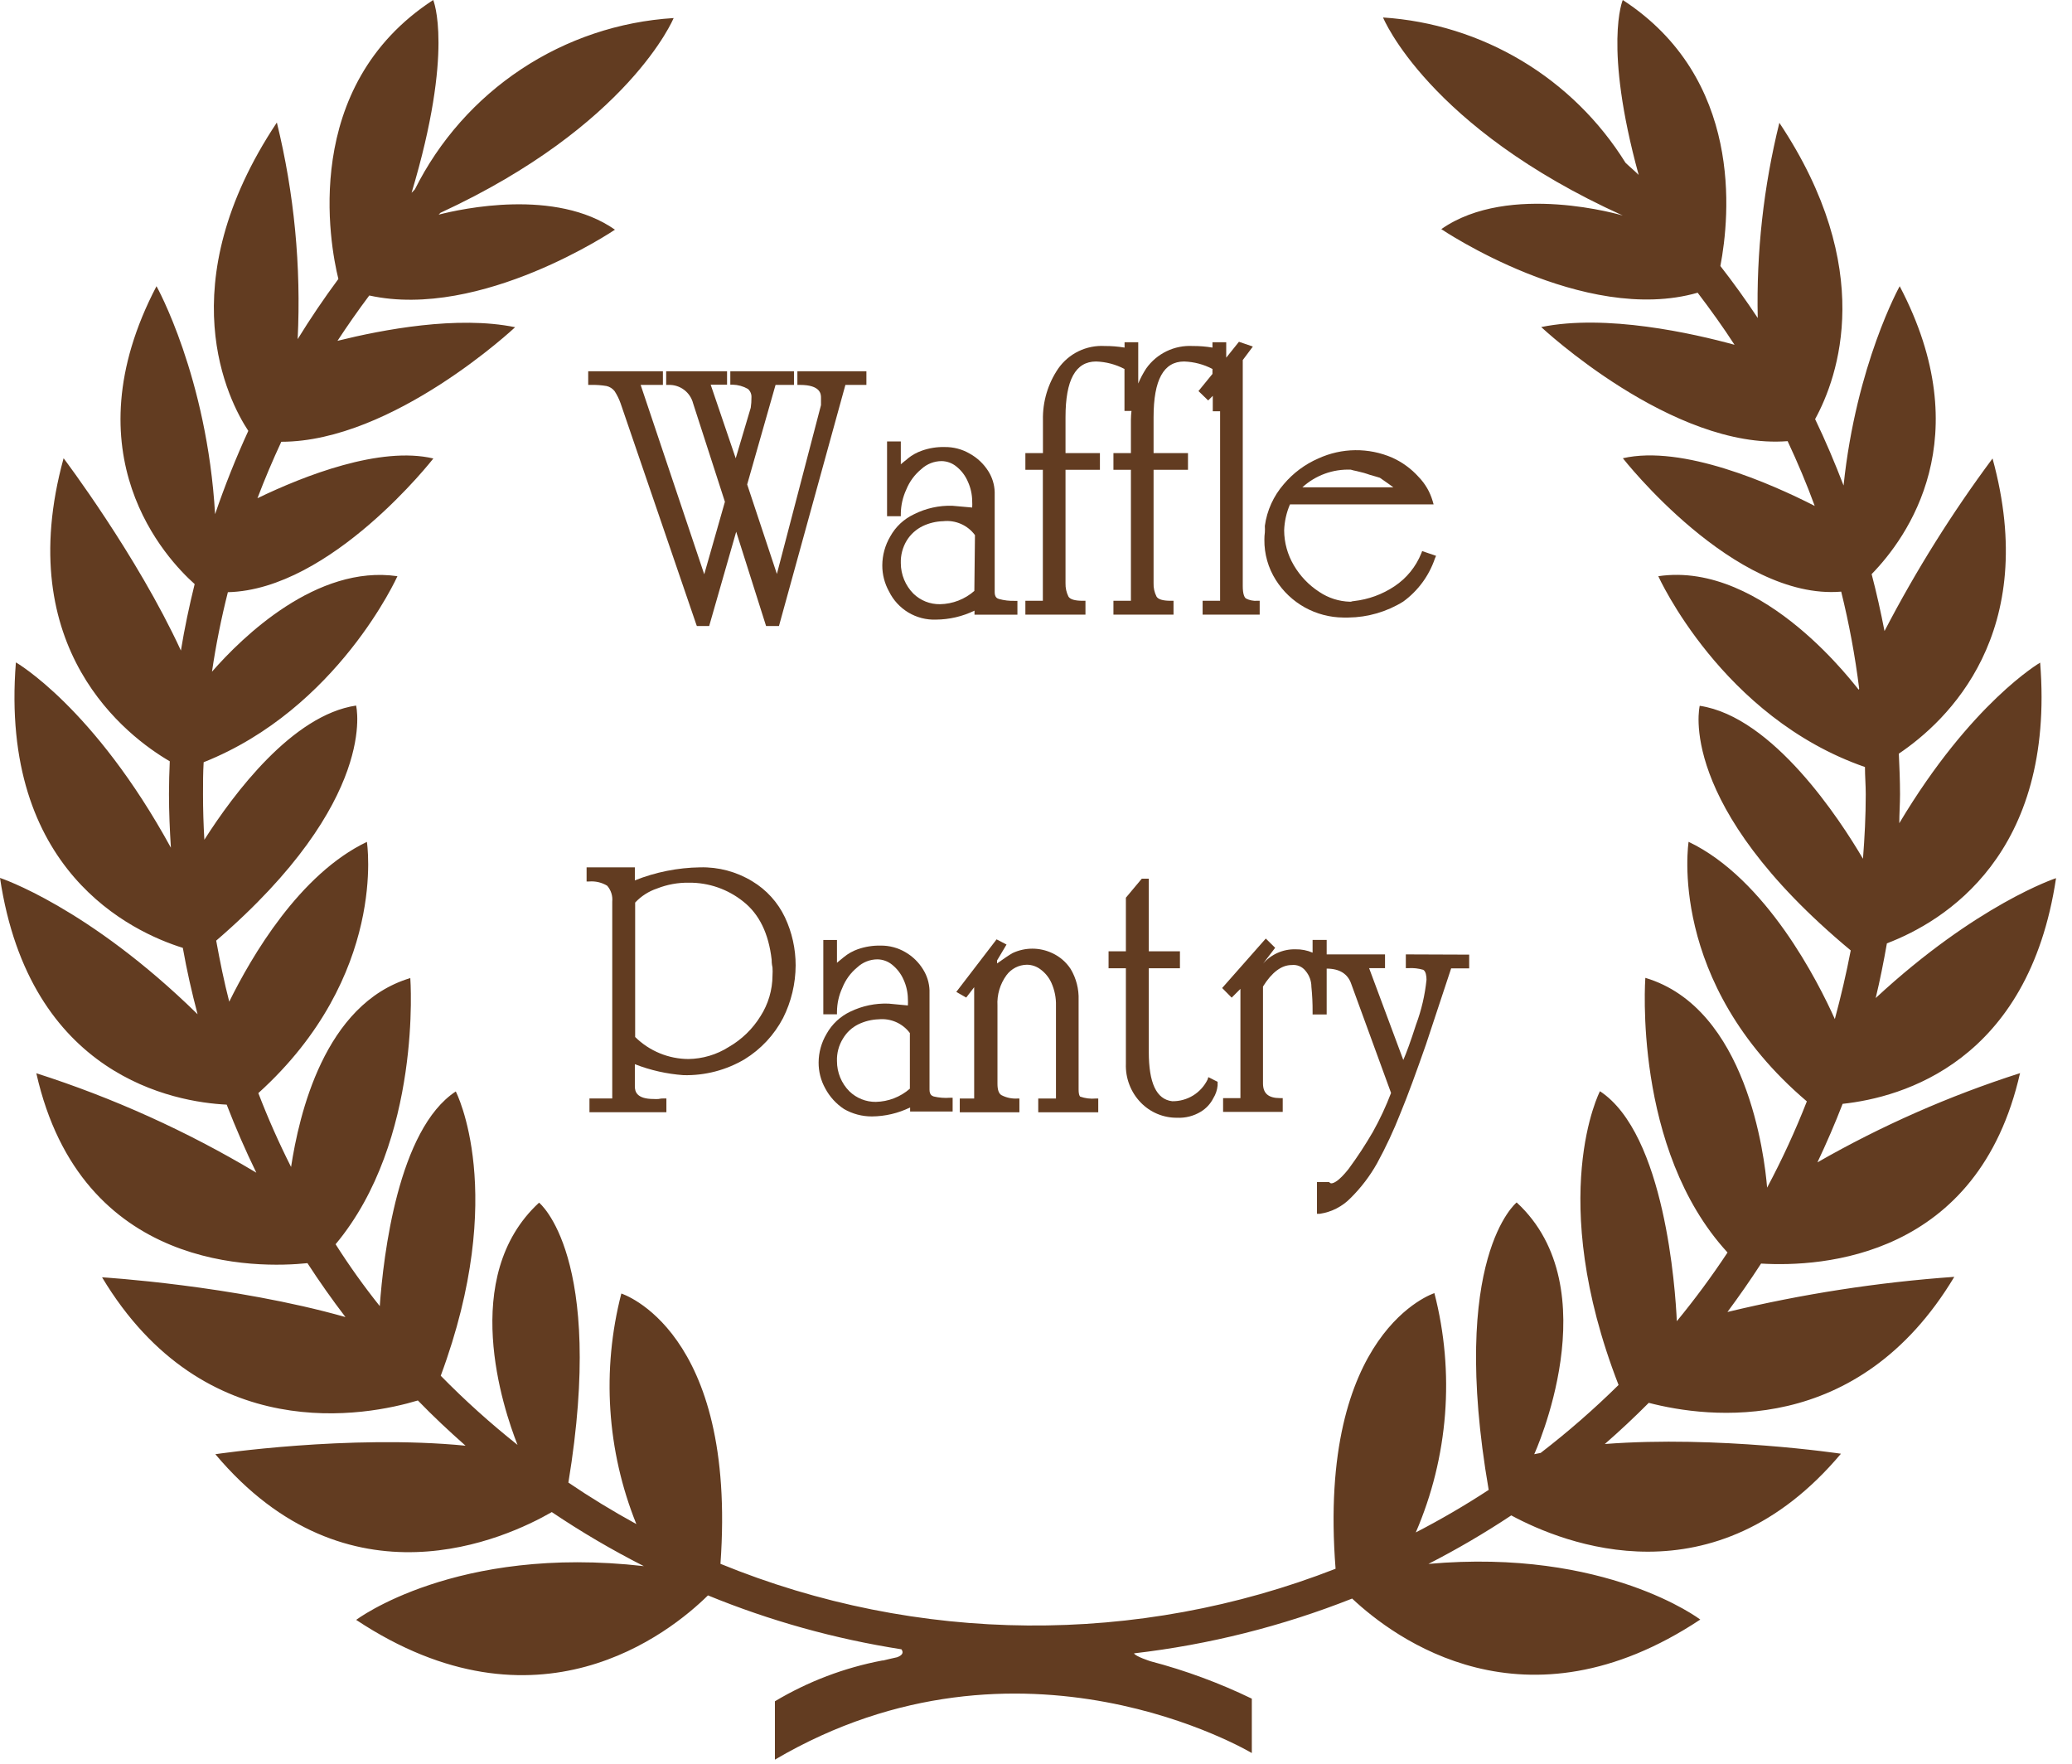 <svg width="94" height="80" viewBox="0 0 94 80" fill="none" xmlns="http://www.w3.org/2000/svg">
<path d="M27.521 17.51C27.664 17.544 27.791 17.625 27.882 17.741C27.995 17.915 28.087 18.103 28.156 18.299L31.585 28.317L31.614 28.396H32.173L33.399 24.119L34.755 28.396H35.339L38.353 17.459H39.306V16.839H36.175V17.459H36.294C37.246 17.459 37.246 17.895 37.246 18.04C37.246 18.245 37.246 18.343 37.246 18.375L35.245 26.034L33.897 21.974L35.184 17.459H36.02V16.839H33.132V17.448H33.24C33.482 17.455 33.718 17.52 33.929 17.64C33.984 17.688 34.028 17.748 34.056 17.815C34.084 17.883 34.096 17.956 34.091 18.029C34.093 18.185 34.082 18.34 34.059 18.494L33.377 20.788L32.241 17.448H32.984V16.839H30.222V17.459H30.341C30.593 17.453 30.84 17.533 31.04 17.686C31.241 17.839 31.383 18.055 31.445 18.299L32.887 22.76L31.949 26.049L29.064 17.459H30.074V16.839H26.685V17.459H26.804C27.044 17.453 27.284 17.47 27.521 17.51Z" fill="#623C21"/>
<path d="M43.207 22.941C42.605 22.922 42.008 23.053 41.469 23.324C41.011 23.537 40.632 23.89 40.388 24.333C40.153 24.731 40.029 25.184 40.027 25.646C40.026 26.06 40.131 26.467 40.333 26.829C40.527 27.224 40.831 27.555 41.208 27.782C41.586 28.008 42.021 28.121 42.461 28.105C43.067 28.101 43.664 27.962 44.21 27.698V27.882H46.157V27.254H46.038C45.795 27.262 45.551 27.233 45.317 27.168C45.227 27.142 45.126 27.081 45.126 26.858V22.318C45.116 21.983 45.016 21.656 44.837 21.373C44.628 21.04 44.337 20.766 43.993 20.576C43.649 20.375 43.256 20.272 42.858 20.277C42.508 20.268 42.16 20.323 41.83 20.439C41.594 20.52 41.374 20.642 41.181 20.799L41.156 20.825C41.105 20.861 41.058 20.9 41.015 20.936L40.867 21.059V20.024H40.243V23.414H40.867V23.295C40.872 22.921 40.956 22.552 41.112 22.213C41.259 21.847 41.496 21.525 41.801 21.275C42.051 21.044 42.38 20.915 42.721 20.915C42.962 20.919 43.196 21.004 43.384 21.157C43.615 21.34 43.796 21.578 43.91 21.849C44.036 22.124 44.102 22.423 44.105 22.725C44.111 22.823 44.111 22.922 44.105 23.021L43.207 22.941ZM44.203 26.803C43.771 27.182 43.219 27.396 42.645 27.406C42.422 27.409 42.2 27.369 41.993 27.287C41.786 27.204 41.597 27.082 41.437 26.926C41.074 26.558 40.869 26.062 40.867 25.545C40.855 25.182 40.95 24.824 41.138 24.514C41.312 24.234 41.562 24.009 41.859 23.864C42.15 23.725 42.467 23.649 42.789 23.641C43.064 23.61 43.342 23.653 43.595 23.764C43.848 23.874 44.068 24.05 44.231 24.272L44.203 26.803Z" fill="#623C21"/>
<path d="M48.339 18.921C48.339 17.234 48.793 16.397 49.727 16.397C50.176 16.412 50.616 16.528 51.014 16.736V18.64H51.332C51.316 18.773 51.307 18.907 51.306 19.04V20.551H50.513V21.308H51.306V27.251H50.513V27.879H53.239V27.251H53.117C52.756 27.251 52.543 27.186 52.468 27.06C52.372 26.871 52.326 26.662 52.334 26.451V21.308H53.895V20.551H52.334V18.921C52.334 17.234 52.788 16.397 53.719 16.397C54.168 16.412 54.608 16.527 55.006 16.736V16.96L54.371 17.738L54.811 18.164L55.02 17.955V18.654H55.352V27.251H54.559V27.879H57.148V27.251H57.036C56.859 27.264 56.682 27.228 56.524 27.146C56.456 27.096 56.38 26.952 56.38 26.58V16.332L56.838 15.719L56.207 15.503L55.63 16.224V15.524H55.006V15.766C54.709 15.716 54.409 15.692 54.108 15.694C53.699 15.672 53.291 15.754 52.922 15.932C52.553 16.111 52.235 16.38 51.999 16.714C51.858 16.93 51.737 17.158 51.638 17.396V15.524H51.018V15.766C50.72 15.717 50.418 15.692 50.116 15.694C49.708 15.671 49.3 15.753 48.931 15.931C48.563 16.11 48.246 16.379 48.011 16.714C47.54 17.403 47.297 18.221 47.315 19.055V20.551H46.518V21.308H47.311V27.251H46.518V27.879H49.244V27.251H49.125C48.764 27.251 48.548 27.186 48.472 27.06C48.378 26.871 48.333 26.662 48.339 26.451V21.308H49.9V20.551H48.339V18.921Z" fill="#623C21"/>
<path d="M59.196 27.553C59.731 27.848 60.331 28.006 60.941 28.011H61.172C62.05 28.001 62.91 27.752 63.657 27.289C64.329 26.801 64.833 26.115 65.099 25.328L65.15 25.212L64.519 24.996L64.479 25.101C64.234 25.708 63.812 26.227 63.267 26.59C62.715 26.96 62.082 27.191 61.421 27.264C61.374 27.267 61.328 27.276 61.284 27.293C61.27 27.296 61.255 27.296 61.241 27.293C60.748 27.28 60.269 27.127 59.859 26.853C59.381 26.546 58.982 26.129 58.695 25.638C58.412 25.159 58.261 24.614 58.258 24.058C58.272 23.652 58.361 23.253 58.522 22.879H65.038L64.995 22.728C64.876 22.317 64.658 21.942 64.36 21.635C64.026 21.263 63.618 20.965 63.163 20.759C62.632 20.529 62.06 20.414 61.482 20.42C60.904 20.426 60.334 20.554 59.809 20.795C59.203 21.058 58.666 21.458 58.24 21.963C57.776 22.496 57.478 23.153 57.382 23.853C57.388 23.951 57.388 24.05 57.382 24.148C57.368 24.257 57.36 24.367 57.361 24.477C57.353 25.125 57.533 25.761 57.88 26.308C58.207 26.827 58.66 27.255 59.196 27.553ZM59.084 22.104C59.682 21.558 60.471 21.271 61.28 21.303C61.364 21.329 61.45 21.349 61.536 21.365L61.868 21.448C61.951 21.473 62.048 21.502 62.146 21.538L62.409 21.613L62.6 21.671C62.885 21.869 63.083 22.006 63.213 22.104H59.084Z" fill="#623C21"/>
<path d="M34.127 39.973C33.415 39.539 32.594 39.32 31.761 39.342C30.747 39.356 29.743 39.557 28.801 39.933V39.342H26.612V39.983H26.727C27.013 39.96 27.3 40.026 27.546 40.175C27.631 40.273 27.695 40.388 27.735 40.511C27.775 40.636 27.789 40.766 27.776 40.896V49.824H26.742V50.448H30.232V49.824H30.113C30.032 49.823 29.951 49.831 29.872 49.849C29.8 49.854 29.727 49.854 29.655 49.849C28.891 49.849 28.801 49.521 28.801 49.273V48.27C29.508 48.546 30.253 48.714 31.011 48.768C31.983 48.791 32.943 48.541 33.781 48.046C34.52 47.591 35.123 46.944 35.526 46.175C35.897 45.435 36.092 44.619 36.096 43.791C36.097 43.036 35.931 42.289 35.609 41.606C35.286 40.928 34.771 40.359 34.127 39.973ZM31.242 48.036C30.333 48.034 29.462 47.675 28.815 47.037V40.939C29.088 40.647 29.431 40.427 29.81 40.301C30.269 40.12 30.759 40.03 31.253 40.038C32.151 40.029 33.023 40.333 33.723 40.896C34.444 41.465 34.87 42.338 35.007 43.525C35.007 43.579 35.007 43.712 35.046 43.885C35.054 44.005 35.054 44.126 35.046 44.246C35.043 44.9 34.855 45.541 34.502 46.092C34.145 46.671 33.649 47.152 33.059 47.491C32.511 47.839 31.877 48.027 31.227 48.036H31.242Z" fill="#623C21"/>
<path d="M42.36 49.735C42.27 49.706 42.169 49.645 42.169 49.425V44.918C42.157 44.584 42.057 44.259 41.88 43.976C41.682 43.651 41.406 43.381 41.076 43.19C40.735 42.99 40.346 42.886 39.951 42.891C39.601 42.884 39.254 42.939 38.923 43.053C38.69 43.135 38.472 43.257 38.281 43.414L38.087 43.573L37.971 43.67V42.635H37.351V46.007H37.971V45.891C37.974 45.517 38.056 45.149 38.213 44.809C38.357 44.445 38.591 44.124 38.894 43.876C39.142 43.644 39.468 43.516 39.807 43.515C40.047 43.519 40.279 43.602 40.467 43.753C40.695 43.935 40.876 44.17 40.993 44.438C41.118 44.712 41.184 45.009 41.188 45.311C41.194 45.409 41.194 45.508 41.188 45.606L40.312 45.523C39.714 45.5 39.119 45.624 38.581 45.884C38.123 46.099 37.745 46.452 37.499 46.894C37.265 47.288 37.14 47.737 37.138 48.195C37.136 48.605 37.239 49.009 37.438 49.367C37.64 49.746 37.933 50.069 38.292 50.305C38.676 50.526 39.111 50.641 39.554 50.64C40.156 50.636 40.748 50.496 41.289 50.233V50.417H43.218V49.793H43.099C42.851 49.812 42.602 49.792 42.36 49.735ZM39.864 46.234C40.134 46.208 40.405 46.252 40.653 46.361C40.9 46.47 41.115 46.641 41.278 46.858V49.382C40.849 49.756 40.303 49.968 39.734 49.98C39.287 49.985 38.855 49.812 38.534 49.501C38.172 49.137 37.97 48.644 37.971 48.13C37.958 47.771 38.052 47.416 38.242 47.11C38.407 46.83 38.65 46.605 38.941 46.461C39.23 46.322 39.544 46.244 39.864 46.234Z" fill="#623C21"/>
<path d="M49.005 49.741C49.005 49.741 48.933 49.694 48.933 49.424V45.356C48.95 44.864 48.825 44.377 48.573 43.953C48.368 43.639 48.078 43.389 47.736 43.232C47.454 43.099 47.146 43.03 46.835 43.03C46.523 43.03 46.215 43.099 45.933 43.232C45.76 43.333 45.526 43.492 45.234 43.701V43.564L45.663 42.843L45.212 42.608L43.384 44.992L43.834 45.248L44.195 44.779V49.828H43.542V50.451H46.247V49.828H46.157C45.907 49.844 45.658 49.791 45.436 49.676C45.309 49.604 45.252 49.427 45.252 49.16V45.616C45.224 45.121 45.37 44.631 45.663 44.231C45.77 44.087 45.908 43.97 46.067 43.888C46.227 43.806 46.403 43.762 46.582 43.759C46.808 43.759 47.028 43.834 47.206 43.971C47.423 44.131 47.595 44.345 47.704 44.592C47.846 44.914 47.915 45.264 47.906 45.616V49.828H47.102V50.451H49.824V49.828H49.709C49.471 49.85 49.231 49.82 49.005 49.741Z" fill="#623C21"/>
<path d="M54.785 48.965C54.639 49.264 54.41 49.516 54.126 49.691C53.842 49.865 53.514 49.955 53.18 49.95C52.459 49.867 52.117 49.117 52.117 47.714V43.92H53.53V43.149H52.117V39.856H51.799L51.078 40.718V43.149H50.292V43.92H51.078V48.248C51.066 48.572 51.119 48.897 51.236 49.2C51.352 49.504 51.529 49.781 51.756 50.014C51.969 50.233 52.224 50.407 52.506 50.525C52.788 50.643 53.091 50.702 53.397 50.7C53.777 50.718 54.153 50.623 54.478 50.425C54.721 50.278 54.917 50.065 55.045 49.812C55.153 49.638 55.22 49.44 55.239 49.236V49.07L54.818 48.857L54.785 48.965Z" fill="#623C21"/>
<path d="M63.778 43.29V43.914H63.897C64.124 43.9 64.35 43.926 64.568 43.989C64.687 44.058 64.716 44.271 64.716 44.44C64.645 45.134 64.487 45.816 64.243 46.47C63.998 47.231 63.803 47.765 63.663 48.079L62.112 43.914H62.834V43.29H60.187V42.634H59.548V43.211C59.301 43.104 59.035 43.053 58.766 43.059C58.488 43.053 58.213 43.109 57.959 43.222C57.706 43.334 57.48 43.502 57.298 43.712L57.85 42.991L57.425 42.572L55.445 44.815L55.877 45.252L56.274 44.855V49.809H55.488V50.433H58.193V49.809H58.077C57.544 49.809 57.298 49.597 57.298 49.142V44.747C57.702 44.098 58.142 43.773 58.596 43.773C58.716 43.759 58.838 43.776 58.949 43.822C59.06 43.869 59.157 43.944 59.231 44.04C59.4 44.242 59.494 44.497 59.494 44.761C59.533 45.139 59.551 45.518 59.548 45.897V46.016H60.187V43.935C60.782 43.935 61.153 44.181 61.305 44.639L63.108 49.575C62.877 50.182 62.602 50.771 62.285 51.338C61.947 51.921 61.578 52.484 61.178 53.026C60.728 53.592 60.497 53.675 60.396 53.675C60.383 53.675 60.37 53.672 60.358 53.666C60.346 53.66 60.336 53.653 60.327 53.643L60.291 53.614H59.747V55.056H59.877C60.411 54.977 60.904 54.723 61.279 54.335C61.748 53.87 62.15 53.342 62.473 52.766C62.875 52.03 63.23 51.269 63.537 50.487C63.876 49.665 64.258 48.616 64.691 47.379L65.834 43.925H66.652V43.301L63.778 43.29Z" fill="#623C21"/>
<path d="M91.628 48.681C88.436 49.703 85.36 51.058 82.451 52.723C82.862 51.854 83.244 50.974 83.594 50.069C86.306 49.777 92.028 48.169 93.276 39.832C93.276 39.832 89.699 41.004 85.094 45.27C85.292 44.455 85.455 43.625 85.603 42.789C88.206 41.797 93.244 38.736 92.555 30.056C92.555 30.056 89.436 31.859 86.165 37.34C86.165 36.904 86.198 36.467 86.198 36.027C86.198 35.407 86.172 34.798 86.144 34.185C88.354 32.696 92.566 28.704 90.395 20.796C88.555 23.27 86.916 25.888 85.494 28.624C85.325 27.752 85.134 26.897 84.91 26.042C86.544 24.366 89.789 19.851 86.183 12.982C86.183 12.982 84.211 16.523 83.637 22.022C83.244 21.001 82.819 19.992 82.346 19.011C83.406 17.071 85.127 12.181 80.724 5.571C80.007 8.466 79.677 11.443 79.743 14.424C79.209 13.616 78.644 12.83 78.048 12.066C78.488 9.765 79.079 3.555 73.62 0C73.62 0 72.729 2.059 74.341 7.933C74.15 7.742 73.941 7.573 73.743 7.381C72.565 5.488 70.953 3.903 69.04 2.757C67.127 1.612 64.969 0.938 62.744 0.793C62.744 0.793 64.771 5.77 73.62 9.776C73.62 9.776 68.474 8.232 65.387 10.393C65.387 10.393 71.849 14.763 77.017 13.277C77.601 14.045 78.167 14.831 78.69 15.639C76.8 15.12 72.863 14.233 69.92 14.835C69.92 14.835 75.884 20.421 81.099 20.01C81.549 20.972 81.964 21.95 82.328 22.948C80.359 21.942 76.335 20.165 73.624 20.785C73.624 20.785 78.672 27.243 83.529 26.836C83.887 28.282 84.159 29.749 84.344 31.228C84.344 31.228 84.344 31.264 84.322 31.282C84.301 31.3 80.053 25.419 75.232 26.136C75.232 26.136 78.117 32.54 84.607 34.791C84.607 35.202 84.643 35.613 84.643 36.027C84.643 37.012 84.593 37.986 84.517 38.952C83.479 37.181 80.435 32.512 77.111 32.014C77.111 32.014 75.996 36.489 83.962 43.11C83.76 44.166 83.515 45.201 83.241 46.225C82.491 44.548 80.129 39.864 76.606 38.184C76.606 38.184 75.6 44.541 81.971 49.957C81.447 51.295 80.845 52.602 80.168 53.87C80.053 52.442 79.249 45.727 74.644 44.354C74.644 44.354 74.06 52.125 78.373 56.812C77.66 57.89 76.892 58.93 76.072 59.928C76.007 58.468 75.527 51.432 72.585 49.496C72.585 49.496 70.108 54.267 73.429 62.82C72.315 63.919 71.135 64.948 69.895 65.903L69.603 65.961C69.603 65.961 73.05 58.45 68.806 54.541C68.806 54.541 65.716 57.018 67.537 67.58C66.468 68.279 65.364 68.923 64.23 69.509C65.709 66.085 66.006 62.266 65.074 58.655C65.074 58.655 59.744 60.343 60.591 71.157C51.605 74.666 41.614 74.586 32.685 70.933C33.446 60.317 28.188 58.673 28.188 58.673C27.291 62.142 27.53 65.807 28.869 69.13C27.809 68.55 26.778 67.922 25.786 67.248C27.478 56.971 24.456 54.551 24.456 54.551C20.817 57.901 22.829 63.895 23.479 65.539C22.254 64.566 21.09 63.519 19.995 62.402C23.071 54.108 20.677 49.507 20.677 49.507C18.062 51.223 17.392 56.949 17.229 59.243C16.508 58.341 15.84 57.406 15.225 56.437C19.166 51.721 18.614 44.364 18.614 44.364C14.702 45.536 13.566 50.588 13.205 52.932C12.654 51.841 12.158 50.723 11.72 49.582C17.608 44.253 16.645 38.187 16.645 38.187C13.595 39.641 11.409 43.387 10.4 45.435C10.165 44.527 9.978 43.6 9.808 42.666C17.222 36.283 16.155 32.003 16.155 32.003C13.27 32.432 10.609 35.991 9.271 38.09C9.231 37.401 9.21 36.713 9.21 36.017C9.21 35.53 9.21 35.047 9.239 34.574C15.329 32.155 18.03 26.136 18.03 26.136C14.37 25.602 11.002 28.884 9.617 30.467C9.797 29.246 10.038 28.044 10.338 26.861C15.026 26.749 19.66 20.796 19.66 20.796C17.251 20.226 13.8 21.575 11.68 22.599C12.009 21.733 12.37 20.88 12.762 20.038C17.832 20.038 23.37 14.842 23.37 14.842C20.756 14.305 17.366 14.95 15.311 15.459C15.769 14.763 16.249 14.074 16.753 13.403C21.834 14.521 27.899 10.418 27.899 10.418C25.202 8.532 20.94 9.469 19.901 9.736L19.981 9.653C28.559 5.687 30.561 0.819 30.561 0.819C28.094 0.972 25.711 1.771 23.65 3.136C21.59 4.5 19.924 6.382 18.82 8.593L18.672 8.745C20.619 2.257 19.653 0 19.653 0C13.623 3.927 14.965 11.096 15.351 12.653C14.697 13.536 14.081 14.446 13.504 15.383C13.666 12.079 13.348 8.769 12.56 5.557C7.652 12.931 10.36 18.178 11.265 19.544C10.699 20.778 10.196 22.039 9.758 23.323C9.394 17.082 7.1 12.982 7.1 12.982C3.098 20.63 7.551 25.354 8.831 26.493C8.586 27.485 8.373 28.491 8.207 29.508C6.213 25.181 2.885 20.785 2.885 20.785C0.508 29.439 5.77 33.406 7.702 34.531C7.681 35.025 7.666 35.519 7.666 36.017C7.666 36.832 7.702 37.643 7.753 38.451C4.262 32.072 0.721 30.045 0.721 30.045C-0.032 39.482 5.993 42.277 8.294 42.994C8.474 44.011 8.701 45.014 8.964 46.005C3.985 41.126 0 39.821 0 39.821C1.349 48.836 7.933 49.99 10.284 50.105C10.691 51.158 11.139 52.187 11.629 53.192C8.486 51.311 5.137 49.798 1.648 48.681C3.685 57.728 11.745 57.523 13.948 57.295C14.491 58.132 15.066 58.947 15.672 59.74C10.58 58.298 4.63 57.937 4.63 57.937C9.285 65.69 16.674 64.212 18.957 63.523C19.656 64.244 20.377 64.919 21.12 65.575C15.827 65.056 9.769 65.961 9.769 65.961C15.78 73.108 22.97 69.776 25.033 68.586C26.373 69.488 27.768 70.307 29.209 71.038C20.673 70.061 16.158 73.476 16.158 73.476C24.366 78.913 30.388 74.067 32.118 72.365C34.938 73.521 37.884 74.341 40.895 74.81C40.993 74.943 40.964 75.073 40.701 75.17C40.484 75.221 40.272 75.264 40.066 75.318H40.026C38.307 75.644 36.658 76.27 35.155 77.168V79.815C46.333 73.252 56.791 79.516 56.791 79.516V77.049C55.319 76.337 53.782 75.769 52.2 75.354C52.2 75.354 51.508 75.134 51.447 74.994C54.839 74.601 58.166 73.766 61.342 72.509C63.264 74.312 69.177 78.737 77.136 73.461C77.136 73.461 72.877 70.216 64.803 70.937C66.096 70.275 67.35 69.541 68.561 68.737C70.962 70.032 77.781 72.762 83.518 65.939C83.518 65.939 77.936 65.103 72.805 65.499C73.494 64.897 74.157 64.277 74.799 63.631C77.493 64.331 84.286 65.207 88.66 57.916C85.192 58.162 81.749 58.695 78.369 59.51C78.903 58.788 79.407 58.067 79.894 57.314C82.656 57.48 89.753 57.054 91.646 48.659" fill="#623C21"/>
</svg>

